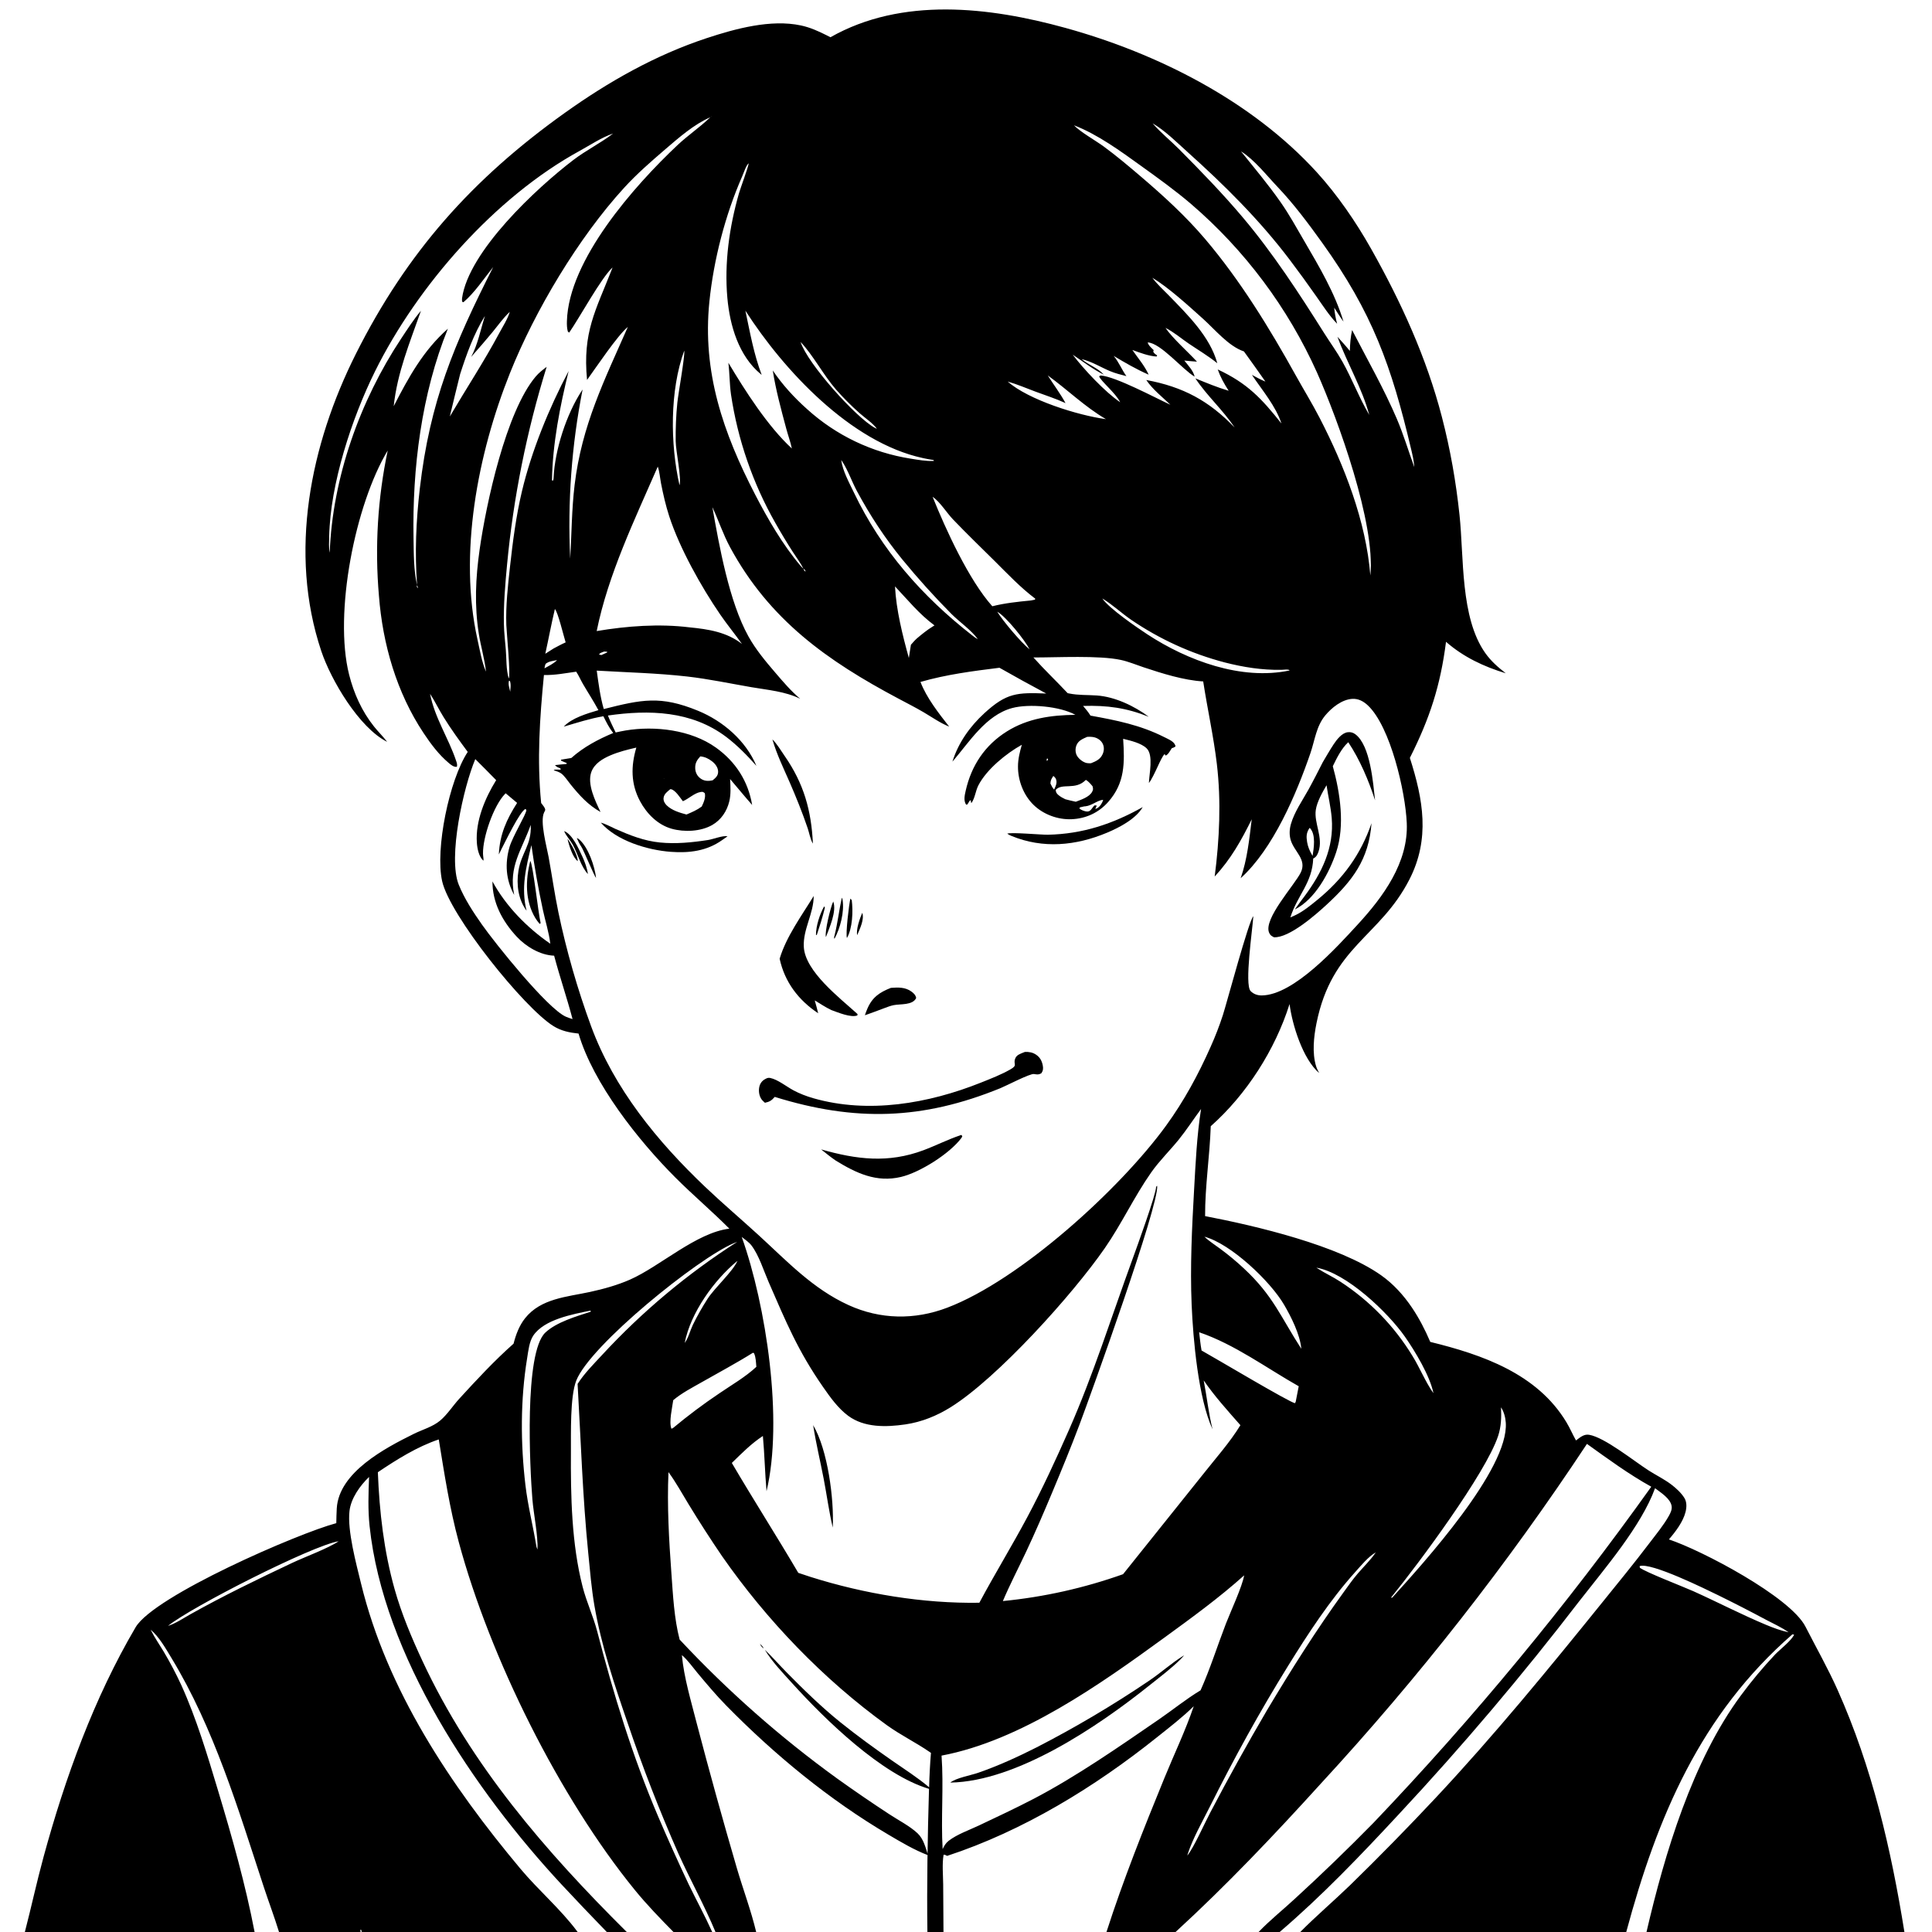 <svg version="1.1" xmlns="http://www.w3.org/2000/svg" style="display: block;" viewBox="0 0 2048 2048" width="1024" height="1024">
<path transform="translate(0,0)" fill="rgb(255,255,255)" d="M 0 0 L 0 2048 L 2048 2048 L 2048 0 L 0 0 z"/>
<path transform="translate(0,0)" fill="rgb(0,0,0)" d="M 455.251 735.005 L 455.893 735.46 C 460.653 760.587 475.376 782.288 483.376 806.105 C 484.163 808.448 484.98 810.412 484.302 812.876 C 480.827 813.195 478.113 810.83 475.53 808.652 C 464.965 799.745 456.654 788.545 449.041 777.11 C 420.434 734.138 405.628 682.78 401.686 631.526 C 397.216 580.016 400.356 528.128 411.006 477.532 C 376.511 534.823 353.633 650.009 370.076 715.162 C 375.123 735.158 383.551 753.9 396.428 770.091 C 400.863 775.668 406.118 780.715 410.392 786.383 C 380.64 771.424 350.881 720.956 340.59 690.227 C 305.608 585.772 328.929 471.384 377.204 375.191 C 431.313 267.372 500.834 189.537 598.639 119.711 C 645.01 86.604 694.798 58.364 749.063 40.453 C 779.527 30.398 817.117 20.168 848.984 26.97 C 858.658 29.035 867.433 32.963 876.22 37.393 L 880.305 39.477 C 956.212 -3.56 1048.79 7.346 1129.16 29.515 C 1226.88 56.471 1326.72 106.861 1395.7 182.421 C 1417.68 206.506 1437.32 235.209 1453.34 263.588 C 1485.17 319.979 1512.24 379.297 1528.51 442.15 C 1537.45 476.673 1543.36 510.381 1547.14 545.843 C 1551.95 591.053 1547.82 654.552 1574.43 692.22 C 1580.58 700.926 1587.83 707.163 1596.18 713.712 C 1572.75 706.576 1551.38 696.519 1532.84 680.346 C 1526.93 726.737 1515.6 761.548 1494.52 803.388 C 1508.69 847.631 1516.1 889.176 1494.06 932.231 C 1462.59 993.689 1411.97 1003.08 1395.52 1084.73 C 1392.67 1098.9 1390.78 1116.16 1395.11 1130.22 C 1395.9 1132.76 1397.13 1135.14 1398.37 1137.48 C 1381.06 1122.71 1369.77 1086.22 1366.98 1064.32 C 1351.73 1112.77 1321.33 1160.24 1283.45 1193.83 C 1282.37 1225.55 1277.34 1257.43 1277.45 1289.12 C 1331.75 1299.55 1419.01 1320.11 1463.97 1351.79 C 1477.05 1361 1487.86 1372.99 1496.79 1386.21 C 1504.42 1397.52 1510.78 1409.91 1516.14 1422.47 C 1571.35 1435.99 1629.41 1456.16 1660.39 1507.5 C 1664.2 1513.82 1667.03 1520.56 1670.63 1526.93 C 1674.79 1523.86 1678.89 1520.01 1684.48 1520.92 C 1700.88 1523.59 1732.24 1548.91 1747.66 1558.78 C 1755.54 1563.83 1764.42 1568.11 1771.83 1573.8 C 1776.92 1577.71 1781.95 1582.32 1785.42 1587.75 C 1788.26 1592.18 1787.97 1597.92 1786.73 1602.83 C 1784.08 1613.28 1776.03 1623.82 1769.09 1631.86 C 1803.56 1643.18 1897.72 1692.66 1913.89 1724.34 C 1925.28 1746.66 1937.72 1768.54 1947.94 1791.43 C 1984.52 1873.4 2004.57 1959.74 2018.75 2048 L 1745.36 2048 C 1764.7 1964.62 1794.15 1866.45 1845.49 1797.15 C 1856.66 1782.01 1868.74 1767.55 1881.65 1753.85 C 1886.5 1748.8 1899.48 1738.67 1901.81 1732.79 L 1900.03 1732.45 L 1897.42 1731.28 L 1895.99 1730.31 C 1888.95 1725.2 1879.97 1721.22 1872.27 1717.13 C 1855.54 1708.17 1838.65 1699.5 1821.6 1691.13 C 1808.15 1684.62 1750.25 1655.92 1738.08 1660.15 L 1738.31 1661.85 C 1743.84 1666.35 1784.97 1682.22 1794.96 1686.72 C 1820.82 1698.35 1846.17 1711.57 1872.31 1722.47 C 1880.07 1725.7 1887.77 1728.53 1895.99 1730.31 L 1897.42 1731.28 L 1900.03 1732.45 C 1802.47 1817.49 1756.86 1925.7 1723.89 2048 L 1378.33 2048 C 1395.2 2030.98 1413.74 2015.21 1431.01 1998.51 C 1462.04 1968.25 1492.37 1937.29 1522 1905.65 C 1583.89 1839.57 1641.59 1769.12 1698.42 1698.71 C 1715.36 1677.72 1732.41 1656.95 1748.7 1635.44 C 1755.67 1626.23 1763.44 1616.93 1769.09 1606.84 C 1770.8 1603.78 1772.53 1600.3 1772.02 1596.67 C 1770.89 1588.52 1760.35 1582.18 1754.43 1577.56 C 1739.8 1617.75 1701.05 1662.67 1674.33 1697.01 C 1614.11 1775.46 1550.17 1850.98 1482.7 1923.29 C 1442.6 1966.52 1401.38 2009.62 1356.52 2048 L 1334.16 2048 C 1346.21 2035.41 1360.09 2024.4 1372.88 2012.52 C 1401.27 1986.51 1428.97 1959.75 1455.95 1932.27 C 1562.42 1820.63 1660.83 1701.58 1750.42 1575.99 C 1726.31 1562.6 1704.61 1546.62 1682.23 1530.58 C 1597.99 1658.05 1503.61 1778.53 1400.01 1890.84 C 1350.69 1945.21 1300.3 1998.36 1246.15 2048 L 1172.91 2048 C 1190.6 1992.94 1212.41 1938.33 1234.3 1884.81 C 1244.68 1859.41 1256.59 1834.7 1265.41 1808.68 C 1253.41 1820.49 1239.79 1830.92 1226.66 1841.42 C 1160.68 1894.21 1084.59 1940.88 1003.98 1967.32 C 1002.55 1966.57 1001.88 1966.04 1000.24 1966.07 C 998.567 1976.08 999.707 1987.33 999.812 1997.54 L 1000.13 2048 L 983.084 2048 C 982.396 1997.25 983.292 1946.97 984.79 1896.26 C 934.486 1881.31 874.443 1822.64 839.655 1784.2 C 829.677 1773.18 818.415 1761.53 810.727 1748.77 C 818.639 1756.34 825.858 1764.65 833.536 1772.46 C 851.542 1790.77 870.872 1809.63 890.874 1825.71 C 908.492 1839.87 927.021 1853.31 945.564 1866.24 C 958.764 1875.44 972.599 1884.22 984.909 1894.6 C 985.213 1882.43 985.859 1870.27 986.847 1858.14 L 985.699 1857.33 C 970.94 1847.11 954.782 1839.36 940.119 1828.77 C 872.987 1780.31 812.578 1717.41 765.355 1649.51 C 753.01 1631.39 741.133 1612.95 729.735 1594.22 C 722.851 1582.96 716.429 1571.14 708.611 1560.52 C 707.06 1596.52 709.129 1632.16 711.732 1668.06 C 713.395 1691 714.612 1715.68 720.443 1738 C 771.304 1792.43 827.303 1841.82 887.66 1885.48 C 905.852 1898.51 924.319 1911.14 943.049 1923.39 C 952.589 1929.66 964.294 1935.56 972.619 1943.34 C 979.038 1949.34 981.159 1958.57 983.781 1966.63 C 969.102 1961.03 955.508 1952.92 942.004 1944.96 C 878.978 1907.82 820.865 1859.94 769.694 1807.78 C 759.03 1796.91 749.208 1785.16 739.438 1773.49 C 734.277 1767.33 728.941 1759.62 722.825 1754.48 L 722.249 1754.01 L 722.825 1754.48 C 724.956 1778.25 732.611 1803.33 738.465 1826.44 C 751.932 1877.86 766.12 1929.07 781.027 1980.09 C 787.611 2002.55 796.177 2025.31 801.584 2048 L 758.46 2048 C 746.692 2019.73 731.63 1992.67 719.056 1964.7 C 699.053 1919.3 681.076 1873.04 665.177 1826.04 C 651.209 1785.5 637.479 1744.6 630.132 1702.2 C 626.949 1683.83 625.423 1664.86 623.566 1646.3 C 617.581 1586.5 615.738 1526.97 612.272 1467.02 C 619.319 1455.94 629.356 1445.91 638.268 1436.28 C 680.7 1390.38 728.833 1350.1 781.494 1316.42 C 780.304 1316.87 779.121 1317.33 777.947 1317.82 C 739.92 1333.68 625.554 1425.97 610.843 1463.54 C 604.177 1480.56 605.32 1519.8 605.201 1538.65 C 604.904 1585.67 605.856 1636.39 617.631 1682.16 C 621.758 1698.2 628.901 1713.34 633.088 1729.45 C 650.423 1796.14 670.37 1861.48 697.425 1924.98 C 707.838 1949.33 718.707 1973.49 730.026 1997.44 C 738.22 2014.34 747.263 2030.87 754.961 2048 L 713.908 2048 C 699.761 2033.57 685.772 2019.23 672.997 2003.54 C 592.888 1905.21 519.398 1757.26 486.333 1634.73 C 476.61 1598.71 471.102 1562.61 465.112 1525.86 C 442.299 1533.51 420.449 1547.21 400.545 1560.62 C 402.169 1602.48 406.92 1644.07 418.271 1684.48 C 425.614 1710.62 436.406 1736.22 447.866 1760.8 C 499.541 1871.63 578.42 1962.58 664.383 2048 L 643.243 2048 C 626.921 2031.21 610.775 2014.25 594.807 1997.13 C 502.852 1898 406.311 1754.94 391.772 1617.69 C 389.925 1600.26 390.567 1583.1 391.227 1565.63 C 381.636 1574.85 372.055 1588.19 370.481 1601.68 C 368.057 1622.45 377.667 1657.87 382.69 1678.51 C 410.287 1791.89 477.64 1892.43 551.647 1980.92 C 570.609 2003.59 593.901 2023.39 611.549 2046.94 L 612.326 2048 L 383.332 2048 L 382.986 2045.82 L 381.988 2045.52 L 382.233 2048 L 295.769 2048 C 290.8 2031.81 284.736 2015.87 279.453 1999.77 C 252.49 1917.58 226.895 1831.95 181.765 1757.57 C 175.792 1747.73 168.609 1734.92 159.722 1727.59 L 159.236 1727.16 L 159.722 1727.59 L 160.098 1728.35 C 163.983 1736.06 169.037 1743.29 173.472 1750.7 C 180.317 1762.23 186.563 1774.1 192.186 1786.27 C 208.368 1822 219.8 1860.4 231.095 1897.91 C 245.906 1947.11 260.225 1997.5 269.874 2048 L 26.355 2048 C 33.217 2021.54 38.964 1994.8 46.158 1968.44 C 69.041 1884.59 99.561 1800.1 143.76 1724.96 C 163.373 1691.62 316.056 1625.33 356.485 1614.61 C 356.594 1609.39 356.673 1604.14 356.986 1598.93 C 359.279 1560.7 408.104 1535.1 438.538 1520.01 C 447.735 1515.45 458.729 1512.5 466.626 1505.83 C 474.199 1499.43 480.19 1489.98 486.936 1482.62 C 505.399 1462.47 523.928 1442.48 544.401 1424.34 C 546.817 1414.81 550.419 1405.16 556.596 1397.39 C 573.317 1376.36 600.983 1374.8 625.366 1369.52 C 639.645 1366.42 654.357 1362.36 667.756 1356.47 C 699.639 1342.44 738.053 1306.65 773.149 1302.44 C 754.604 1283.79 734.466 1266.78 715.854 1248.15 C 676.634 1208.9 628.912 1148.64 613.285 1095.63 C 603.676 1094.6 595.018 1092.89 586.64 1087.68 C 555.371 1068.24 476.672 970.174 468.672 934.003 C 461.178 900.117 476.115 827.046 495.818 797.05 C 486.897 785.017 478.05 772.823 470.162 760.081 C 465.168 752.013 461.051 743.4 455.893 735.46 L 455.251 735.005 z M 754.99 122.985 C 754.4 123.347 753.353 123.845 752.899 124.351 C 736.006 131.585 719.528 145.954 705.559 157.959 C 690.481 170.916 675.252 184.145 661.816 198.816 C 613.306 251.788 567.059 329.147 540.49 395.71 C 506.349 481.243 485.875 587.216 506.214 678.221 C 508.562 688.731 510.628 701.126 514.755 710.994 C 514.882 711.298 515.035 711.59 515.174 711.889 L 515.755 712.995 L 515.174 711.889 C 513.73 698.627 509.723 685.374 507.616 672.149 C 502.784 641.821 504.133 612.743 508.433 582.519 C 515.34 533.978 536.324 436.453 567.867 399.156 C 571.288 395.11 575.265 392.062 579.478 388.897 C 558.285 457.182 544.213 527.477 537.488 598.659 C 535.56 619.291 533.702 640.855 534.151 661.588 C 534.348 670.717 535.476 679.894 536.2 688.995 C 536.957 698.503 536.469 709.983 539.233 719.072 C 541.553 717.528 536.956 669.118 536.723 662.535 C 536 642.084 538.405 620.843 540.651 600.52 C 543.603 573.81 547.053 547.048 553.259 520.867 C 563.445 477.899 582.089 432.465 602.753 393.385 C 593.535 431.077 585.793 470.082 585.125 509.014 L 585.939 509.825 C 586.806 507.793 586.739 508.502 586.822 506.628 C 588.14 476.786 600.469 438.858 616.898 413.907 C 617.12 413.569 617.35 413.237 617.576 412.902 C 605.939 471.918 601.536 532.132 604.464 592.213 C 605.981 566.163 605.997 539.94 609.117 514.006 C 616.709 450.892 640.532 403.393 665.537 346.531 L 666.174 345.801 L 666.794 345.005 L 666.174 345.801 L 665.537 346.531 C 654.553 355.566 631.919 389.458 622.303 402.749 C 617.423 351.993 631.354 329.515 648.677 285.281 L 649.348 283.544 L 649.837 283.005 L 649.348 283.544 C 637.456 294.174 614.166 337.118 603.336 352.607 L 601.912 351.426 C 600.933 347.735 600.848 344.264 600.952 340.477 C 602.727 275.506 672.45 196.911 718.218 153.797 C 729.06 143.583 741.52 135.177 752.279 124.949 L 752.899 124.351 L 754.99 122.985 L 755.995 122.181 L 754.99 122.985 z M 1218.16 127.692 L 1219.98 129.03 L 1221.38 130.363 L 1221.85 130.749 L 1222.43 131.423 C 1230.68 140.923 1240.87 149.076 1249.78 158.035 C 1272.87 181.254 1296.11 205.234 1317.22 230.234 C 1349.48 268.452 1377.01 310.781 1403.6 353.006 C 1409.96 363.112 1417.1 372.874 1422.96 383.279 C 1433.28 401.62 1440.76 421.725 1451.46 439.802 L 1451.99 440.995 L 1451.46 439.802 C 1443.8 411.174 1427.86 384.804 1417.76 356.965 C 1422.22 361.912 1426.71 366.818 1430.89 372.003 C 1431.09 364.508 1431.68 357.204 1433.28 349.858 C 1449.25 380.841 1467.05 412 1480.74 444.069 C 1487.91 460.881 1492.99 478.079 1499.21 495.193 L 1499.56 496.247 L 1499.21 495.193 C 1498.83 488.871 1497.4 482.641 1495.94 476.489 C 1474.96 387.758 1454.87 331.454 1401.2 256.804 C 1386.62 236.536 1371.43 216.167 1354.2 198.057 C 1342.66 185.927 1329.66 169.223 1315.51 160.447 L 1314.81 159.832 L 1313.77 158.918 L 1314.81 159.832 L 1315.51 160.447 C 1329.74 178.14 1344.41 195.605 1357.44 214.227 C 1366.66 227.4 1374.3 241.314 1382.38 255.188 C 1398.42 282.753 1414.89 310.219 1424.17 340.955 C 1420.67 336.205 1417.55 331.075 1414.32 326.133 C 1414.85 332.051 1415.87 337.451 1417.39 343.194 C 1408.96 334.471 1402.26 323.925 1395.28 314.038 C 1386.14 300.983 1376.77 288.094 1367.17 275.376 C 1335.13 233.048 1298.06 196.357 1258.65 160.968 C 1247.18 150.676 1235.17 138.571 1221.85 130.749 L 1221.38 130.363 L 1219.98 129.03 L 1218.16 127.692 z M 1136.01 131.248 L 1137.47 131.701 L 1138.44 132.788 C 1145.09 139.867 1161.45 149.026 1170.08 155.358 C 1183.59 165.277 1196.46 176.14 1209.2 187.016 C 1233.36 207.621 1256.96 229.187 1277.54 253.427 C 1314.85 297.372 1345.79 347.926 1373.7 398.195 C 1382.02 413.172 1391.02 427.795 1398.88 443.012 C 1425.07 493.649 1448.09 552.694 1452.62 609.999 C 1458.21 554.991 1418.45 445.22 1396.04 394.817 C 1365.18 326.125 1319.54 265.089 1262.38 216.059 C 1245.7 201.827 1227.8 188.974 1210.01 176.168 C 1188.12 160.411 1163.7 142.504 1138.44 132.788 L 1137.47 131.701 L 1136.01 131.248 z M 649.883 141.582 C 637.563 145.722 626.023 153.606 614.601 159.851 C 524.885 208.905 442.766 302.425 397.569 393.565 C 373.002 443.105 349.995 513.216 348.978 568.518 C 348.871 574.365 348.358 580.118 349.492 585.894 C 352.425 506.664 381.543 424.873 425.149 359.083 C 431.827 349.008 438.435 338.654 446.242 329.413 C 434.515 362.828 421.098 395.005 417.352 430.593 C 433.021 400.125 448.609 371.586 474.76 348.47 C 446.728 417.757 437.005 496.404 438.352 570.75 C 438.646 586.993 438.487 604.397 442.125 620.289 C 441.793 622.539 441.646 621.413 442.753 623.637 C 442.973 622.053 442.675 621.737 442.125 620.289 C 439.559 585.993 441.073 552.039 445.015 517.93 C 455.674 425.697 481.109 365.334 522.813 283.086 C 513.135 295.124 503.032 310.419 491.249 320.364 L 489.934 319.858 C 489.711 318.534 489.624 317.326 489.814 315.987 C 496.831 266.335 568.617 199.458 607.925 169.473 C 621.057 159.456 636.088 152.01 649.236 142.078 L 649.883 141.582 L 650.995 141.005 L 649.883 141.582 z M 1221.06 294.005 L 1221.57 294.456 C 1226.55 301.286 1233.22 307.247 1239.13 313.316 C 1258.99 333.737 1282.67 356.894 1290.39 385.048 C 1280.81 377.315 1270.09 371.002 1259.92 364.086 C 1252.03 358.723 1244.02 351.778 1235.48 347.598 L 1235.05 347.139 L 1235.48 347.598 C 1243.15 358.817 1259.04 372.68 1268.84 383.368 C 1264.37 382.999 1259.86 382.727 1255.41 382.212 C 1259.28 387.078 1265 393.037 1266.36 399.264 C 1253.7 391.931 1230.31 363.48 1216.62 362.981 C 1217.27 366.134 1220.72 368.878 1222.94 371.159 L 1222.47 372.823 C 1223.76 375.014 1224.59 375.382 1226.65 376.793 L 1225.99 377.942 C 1217.6 377.452 1208.26 373.874 1200.36 370.98 C 1206.33 379.643 1213.26 387.528 1217.62 397.164 C 1204.73 391.529 1192.57 384.491 1180.53 377.264 C 1185.99 383.663 1189.05 391.829 1194.03 398.702 C 1188.17 397.197 1182.22 395.73 1176.62 393.382 C 1166.89 389.298 1156.82 382.97 1146.54 380.715 L 1146.01 380.185 L 1146.54 380.715 C 1154.03 386.921 1163.6 389.892 1170.19 397.222 C 1157.92 391.127 1148.37 383.423 1137.13 375.984 C 1148.4 390.995 1171.67 415.85 1187.46 426.385 L 1187.9 426.859 L 1187.46 426.385 C 1182.5 416.471 1166.7 403.877 1165.11 398.887 L 1166.74 398.016 C 1182.95 399.294 1224 421.393 1240.66 429.056 C 1231.9 420.618 1221.96 412.961 1215.1 402.818 C 1254.12 410.05 1281.69 424.917 1308.73 453.166 C 1296.37 434.548 1279.43 419.6 1267.14 401.076 C 1278.77 405.844 1290.38 410.662 1302.45 414.232 L 1302.84 414.752 L 1302.45 414.232 C 1297.68 406.834 1293.81 399.981 1290.85 391.63 C 1322.43 406.384 1337.28 422.414 1358.38 448.923 L 1358.93 449.982 L 1358.38 448.923 C 1352.32 430.309 1337.85 413.539 1327.07 397.365 C 1331.77 399.929 1336.4 402.489 1341.38 404.483 L 1341.89 404.888 L 1341.38 404.483 C 1333.89 393.766 1326.3 383.114 1318.62 372.528 C 1302.35 367.091 1287.81 349.193 1275.12 337.812 C 1259.97 324.208 1238.7 304.745 1221.57 294.456 L 1221.06 294.005 z M 540.414 330.559 C 533.597 336.828 527.975 344.903 522.067 352.073 C 514.695 360.952 507.163 369.697 499.475 378.305 C 506.496 365.158 509.555 349.151 514.009 334.92 C 502.134 354.232 494.753 374.938 487.809 396.396 C 484.052 411.417 480.386 426.46 476.809 441.525 C 494.217 411.972 513.003 383.386 529.222 353.138 C 532.975 346.139 538.171 338.127 540.414 330.559 L 540.832 330.005 L 540.414 330.559 z M 848.143 362.005 L 848.632 362.482 C 856.044 385.522 907.509 442.816 927.373 453.519 C 928.465 454.108 928.54 454.103 929.537 454.465 L 930.224 455.145 L 932.618 456.4 L 933.143 457.216 L 933.995 457.782 L 933.143 457.216 L 932.618 456.4 L 930.224 455.145 L 929.537 454.465 C 925.095 448.397 916.923 443.059 911.222 437.993 C 902.371 430.141 894.008 421.755 886.181 412.883 C 872.823 397.545 861.943 376.477 848.632 362.482 L 848.143 362.005 z M 807.413 397.376 C 807.16 397.175 806.904 396.977 806.654 396.772 C 783.024 377.378 773.659 345.011 771.034 315.81 C 767.702 278.748 773.103 240.606 783.321 204.965 C 784.93 199.353 793.443 176.536 793.646 173.062 C 790.816 175.364 788.419 183.151 786.872 186.665 C 768.845 227.617 756.528 275.175 751.973 319.793 C 744.344 394.522 766.666 458.925 800.471 524.234 C 813.897 550.173 829.647 577.411 848.592 599.739 C 849.579 600.902 850.613 601.884 851.726 602.922 C 852.446 604.835 852.145 604.686 854 606 L 854.791 606.995 L 854 606 C 853.287 603.748 853.412 604.164 851.726 602.922 C 848.585 596.688 844.088 590.778 840.297 584.883 C 833.898 574.903 827.783 564.742 821.959 554.415 C 797.979 512.25 782.013 466.009 774.868 418.031 C 773.316 406.868 773.442 395.709 772.127 384.556 C 789.906 414.335 813.778 451.81 839.389 475.424 L 839.827 475.968 L 839.389 475.424 C 837.993 468.478 835.377 461.538 833.541 454.675 C 828.098 434.319 822.389 413.551 819.173 392.712 C 829.31 407.778 841.937 421.545 855.473 433.617 C 886.207 461.52 924.446 479.804 965.461 486.208 C 973.464 487.484 981.86 489.025 989.964 488.583 L 989.624 487.664 C 985.718 487.084 981.834 486.361 977.981 485.494 C 901.753 468.899 830.916 392.74 790.131 329.305 C 795.109 352.638 798.919 374.873 807.413 397.376 z M 1067.26 404.017 L 1068.17 404.463 C 1090.46 424.017 1142.66 440.293 1172.35 444.324 C 1149.84 431.177 1131.66 413.1 1110.68 397.981 C 1116.76 407.625 1124.09 417.339 1129.49 427.292 C 1119.05 422.525 1108.22 419.065 1097.48 415.08 C 1087.79 411.486 1078.12 407.277 1068.17 404.463 L 1067.26 404.017 z M 891.244 487.005 L 891.745 487.583 C 893.157 499.009 900.19 511.681 905.183 522.131 C 934.297 583.071 977.518 632.171 1030.61 673.554 C 1032.54 675.063 1034.29 676.442 1036.54 677.484 L 1037.21 678.154 L 1037.99 678.804 L 1037.21 678.154 L 1036.54 677.484 C 1029.33 667.709 1017.26 659.46 1008.58 650.815 C 990.311 632.377 972.918 613.087 956.462 593.01 C 937.948 570.333 922.411 546.566 908.512 520.818 C 902.994 510.596 898.991 498.612 892.688 488.992 L 891.745 487.583 L 891.244 487.005 z M 855.217 608.005 L 855.708 609.496 L 856.805 609.995 L 855.708 609.496 L 855.217 608.005 z M 1168.06 634.005 L 1168.52 634.441 C 1175.66 644.956 1205.06 665.097 1216.38 672.508 C 1258.78 700.256 1315.73 721.486 1366.91 710.739 L 1366.99 710.602 C 1366.35 709.168 1359.77 710.022 1358 710.051 C 1337.79 710.385 1318.04 707.264 1298.51 702.269 C 1262.85 692.951 1229.07 677.539 1198.65 656.715 C 1188.66 649.791 1179.57 641.197 1169.23 634.865 C 1169 634.721 1168.76 634.582 1168.52 634.441 L 1168.06 634.005 z M 1057.12 648.43 C 1062.8 657.911 1082.63 681.405 1091.41 688.342 L 1091.79 688.828 L 1091.41 688.342 C 1086.49 678.693 1066.54 653.708 1057.12 648.43 z M 590.521 699.757 C 586.319 700.593 581.74 700.936 578.352 703.724 C 577.68 705.391 577.326 706.664 577.193 708.459 C 581.585 705.957 587.031 703.44 590.521 699.757 L 590.995 699.218 L 590.521 699.757 z M 597.609 770.278 C 606.044 761.047 622.717 756.243 634.344 752.789 C 629.233 743.243 623.33 734.278 617.896 724.933 C 615.434 720.698 613.508 716.094 610.801 712.02 C 599.481 713.543 588.05 715.879 576.596 715.52 C 572.149 761.21 569.108 805.385 573.649 851.218 C 574.959 853.053 578.343 856.679 577.91 858.85 C 577.841 859.198 576.865 861.039 576.752 861.271 C 572.138 870.802 579.558 897.578 581.563 908.525 C 585.125 927.962 587.881 947.668 591.907 967.002 C 600.357 1007.58 612.226 1048.76 626.524 1087.67 C 650.907 1154.02 696.925 1210.11 747.661 1258.3 C 766.063 1275.78 785.521 1292.26 804.256 1309.41 C 834.384 1336.99 861.571 1366.14 899.372 1383.4 C 933.142 1398.83 969.462 1399.36 1003.97 1386.26 C 1081.34 1356.89 1187.45 1260.23 1236.15 1193.15 C 1255.14 1167 1270.21 1139.18 1283.31 1109.68 C 1288.24 1098.72 1292.57 1087.5 1296.29 1076.08 C 1300.29 1063.79 1323.83 975.48 1328.58 971.271 C 1327.76 985.021 1319.03 1043.61 1325.68 1050.55 C 1328.83 1053.84 1333.16 1055.26 1337.64 1055.2 C 1371.57 1054.74 1417.26 1003.88 1439.42 979.805 C 1466.3 950.583 1493.06 914.166 1491.23 872.405 C 1489.79 839.201 1473.95 770.369 1450.03 747.793 C 1445.43 743.446 1439.99 740.448 1433.51 740.825 C 1422.49 741.467 1411.68 750.142 1404.82 758.382 C 1395.25 769.881 1393.82 784.636 1389.11 798.36 C 1374.21 841.707 1349.63 899.773 1315.15 930.942 C 1322.13 911.286 1324.36 889.094 1326.88 868.484 C 1315.72 891.032 1304.81 910.584 1287.62 929.158 C 1292.7 889.781 1294.59 849.169 1289.89 809.65 C 1286.41 780.416 1279.9 751.451 1275.44 722.346 C 1254.73 721.131 1231.79 713.84 1212.09 707.296 C 1204.27 704.699 1196.23 701.295 1188.18 699.565 C 1164.85 694.549 1121.07 696.999 1095.47 696.945 C 1107.2 710.07 1119.77 721.998 1131.77 734.781 L 1133.43 735.126 C 1143.16 737.105 1152.8 736.545 1162.63 737.234 C 1181.91 738.587 1202.44 748.391 1217.76 759.814 C 1193.95 750.312 1173.82 747.564 1148.13 748.326 C 1150.98 751.657 1153.64 754.848 1155.97 758.58 C 1183.43 763.544 1208.7 768.539 1233.88 781.234 C 1237.12 782.87 1242.92 785.283 1244.89 788.329 C 1245.75 789.66 1245.71 789.774 1246.14 791.107 C 1244.75 792.344 1243.86 792.572 1242.13 793.143 C 1240.5 795.547 1238.28 800.128 1235.6 800.914 L 1234.48 799.351 C 1230.35 803.321 1223.89 822.174 1217.89 830.031 C 1218.16 820.346 1222.91 800.61 1215.53 793.328 C 1209.8 787.685 1198.29 785.053 1190.59 783.174 C 1192.2 808.583 1192.64 829.895 1174.71 850.139 C 1164.61 861.542 1151.13 867.739 1135.98 868.396 C 1121.4 869.028 1106.03 863.391 1095.59 853.197 C 1084.85 842.71 1079.02 827.301 1079.1 812.372 C 1079.15 804.407 1081.02 797.089 1083.18 789.494 C 1066.67 798.651 1045.93 815.489 1037.15 832.457 C 1034.02 838.501 1033.7 845.668 1029.75 851.269 C 1028.98 849.894 1029.31 850.765 1029.22 848.532 L 1028.15 848.445 L 1025.4 852.833 L 1024.06 852.922 C 1021.28 848.517 1022.58 843.079 1023.67 838.215 C 1029.66 811.54 1044.07 789.889 1067.32 775.338 C 1089.53 761.438 1114.23 758.06 1139.93 757.749 C 1123.66 748.655 1090.67 745.774 1072.92 750.559 C 1044.87 758.122 1027.35 786.887 1009.61 807.408 C 1015.77 787.466 1028.16 770.054 1043.49 756.003 C 1067.12 734.334 1078.2 734 1109.07 735.169 C 1092.41 726.29 1075.88 717.183 1059.47 707.85 C 1031.03 711.409 1003.35 714.933 975.727 722.889 C 982.375 740.002 994.916 755.871 1006.15 770.24 C 996.559 766.383 988.016 760.264 979.13 755.054 C 970.395 749.934 961.344 745.317 952.403 740.57 C 876.977 700.523 815.635 657.177 773.889 580.049 C 766.616 566.613 762.037 552.499 755.669 538.743 L 755.14 537.616 C 762.464 579.011 772.924 637.782 793.314 674.508 C 801.09 688.514 811.536 701.036 821.945 713.149 C 830.197 722.752 838.501 732.601 848.252 740.724 C 832.203 732.862 813.973 731.452 796.533 728.448 C 774.038 724.572 751.343 719.743 728.684 717.153 C 696.856 713.516 664.548 712.783 632.57 710.885 C 634.439 724.603 636.197 738.284 640.008 751.628 C 680.173 741.529 700.158 737.08 739.954 753.442 C 766.459 764.34 790.623 785.147 801.848 811.855 C 792.16 800.921 781.38 789.886 769.719 781.094 C 732.985 753.4 688.07 752.23 644.429 758.486 C 646.816 764.622 649.791 770.516 652.632 776.452 C 656.074 775.668 659.536 774.968 663.013 774.354 C 694.239 769.131 732.576 773.679 758.88 792.462 C 779.832 807.423 793.043 828.075 797.308 853.287 C 789.361 844.297 781.757 834.937 773.943 825.821 C 774.357 833.622 774.925 841.897 773.065 849.548 C 770.538 859.94 764.438 869.092 755.071 874.491 C 742.881 881.518 725.398 882.271 712.006 878.505 C 697.223 874.348 685.578 862.572 678.477 849.298 C 668.589 830.812 668.736 812.165 674.542 792.47 C 665.222 794.613 655.758 796.964 646.956 800.759 C 638.728 804.308 630.116 809.434 626.87 818.265 C 622.134 831.149 631.082 849.207 636.604 860.75 C 623.165 853.162 614.25 843.109 604.649 831.279 C 601.831 827.806 598.634 822.742 595.123 820.029 C 593.017 818.402 589.467 817.396 586.949 816.46 C 587.955 815.162 592.412 816.2 594.453 815.725 L 594.053 814.571 C 591.681 813.552 590.047 813.071 588.311 811.072 C 592.374 810.529 596.476 810.209 600.557 809.82 L 600.748 808.875 L 594.982 806.485 L 594.622 805.309 L 605.583 803.517 C 618.67 791.842 633.97 783.761 650.051 777.01 L 649.556 776.363 C 645.412 771.021 642.609 765.295 639.627 759.261 C 625.387 761.654 611.439 766.187 597.609 770.278 z M 1165.17 817.043 L 1166.06 817.963 L 1167.17 819.124 L 1166.06 817.963 L 1165.17 817.043 z M 1161.03 857.56 L 1160.01 857.752 L 1161.03 857.56 C 1161.88 857.234 1162.58 857.026 1163.35 856.56 C 1166.15 854.86 1168.61 850.926 1169.42 847.836 C 1163.53 848.215 1157.47 853.944 1150.75 854.694 C 1150.26 854.748 1149.77 854.778 1149.29 854.82 L 1144.76 855.838 L 1144.19 857.052 C 1146.07 858.663 1149.38 859.939 1151.84 860.234 C 1156.39 860.78 1157.38 856.208 1160.31 853.698 L 1162.64 853.917 L 1161.03 857.56 z M 558.179 965.425 C 549.333 953.424 547.231 937.673 549.566 923.174 C 552.741 903.452 563.569 896.125 562.611 874.403 C 552.97 901.383 538.876 918.476 545.073 948.676 C 536.185 932.746 535.078 915.398 540.078 898.006 C 543.297 886.81 557.662 863.446 557.973 858.854 L 557.162 857.488 C 551.339 859.303 535.14 893.347 531.152 900.919 C 530.311 902.518 529.54 904.128 528.791 905.771 C 529.724 884.686 536.963 868.636 548.163 851.103 L 536.03 840.919 C 535.814 841.132 535.594 841.341 535.382 841.558 C 523.264 853.971 511.679 887.462 512.003 904.875 C 512.031 906.4 512.237 907.891 512.427 909.399 C 512.635 911.048 512.571 910.323 512.423 912.408 C 507.578 908.063 505.93 899.531 505.49 893.317 C 503.863 870.326 514.141 846.094 525.952 826.989 C 518.637 819.495 511.263 812.059 503.83 804.682 C 491.408 834.12 474.534 908.741 486.321 937.893 C 492.342 952.784 501.743 967.09 510.987 980.224 C 525.17 1000.37 580.141 1068.99 599.794 1077.73 C 602.087 1078.75 604.536 1079.51 606.925 1080.27 C 600.984 1057.74 593.378 1035.63 587.399 1013.06 C 572.658 1012.57 557.408 1003.36 547.615 992.76 C 532.52 976.426 521.973 956.846 522.017 934.337 C 536.42 960.782 558.717 983.396 583.339 1000.39 L 583.755 1000.82 L 583.339 1000.39 C 581.983 988.565 577.934 976.083 575.445 964.376 C 570.578 941.699 566.53 918.854 563.31 895.885 C 557.575 919.775 552.125 941.09 558.179 965.425 z M 1390.01 1341.04 L 1392.74 1341.28 L 1394.52 1343.71 L 1395.42 1343.78 L 1396.17 1344.27 C 1404.16 1349.51 1412.94 1353.43 1420.92 1358.69 C 1451.89 1378.85 1477.95 1405.69 1497.2 1437.24 C 1505.09 1449.92 1510.96 1464.83 1519.51 1476.87 L 1519.99 1477.99 L 1519.51 1476.87 C 1515.95 1458.75 1499.89 1432.04 1489.18 1416.81 C 1471.06 1391.04 1427.32 1349.25 1395.42 1343.78 L 1394.52 1343.71 L 1392.74 1341.28 L 1390.01 1341.04 z M 725.817 1423.53 L 725.251 1423.99 L 725.817 1423.53 C 729.506 1418.82 731.766 1409.99 734.458 1404.4 C 739.108 1394.92 744.304 1385.73 750.018 1376.85 C 757.823 1364.79 776.923 1347.83 781.718 1336.54 C 756.914 1356.94 732.06 1391.54 725.817 1423.53 z M 1276.74 1310.95 C 1281.69 1315.74 1288.22 1319.79 1293.76 1323.96 C 1302.46 1330.39 1310.78 1337.33 1318.69 1344.72 C 1349.81 1373.68 1357.77 1396.37 1379.45 1429.78 L 1379.86 1430.99 L 1379.45 1429.78 C 1378.06 1414.53 1368.77 1396.05 1361.15 1383.03 C 1346.55 1358.05 1304.58 1318.31 1276.74 1310.95 z M 1285.35 1515.09 C 1270.2 1482.13 1264.73 1419.54 1263.19 1383.03 C 1261.49 1342.73 1263.5 1301.58 1265.78 1261.32 C 1267.4 1232.68 1268.7 1203.97 1273.17 1175.6 C 1265.16 1186.35 1257.88 1197.72 1249.44 1208.13 C 1240.07 1219.69 1228.94 1230.57 1220.41 1242.7 C 1202.4 1268.3 1189.08 1297.17 1171.18 1323.02 C 1137.18 1372.14 1057.47 1460.68 1007.7 1491.73 C 993.011 1500.89 976.851 1507.44 959.67 1509.94 C 939.445 1512.88 916.268 1513.51 899.13 1500.82 C 888.373 1492.86 880.011 1481.09 872.448 1470.22 C 845.809 1431.9 833.132 1401.15 814.806 1359.07 C 809.469 1346.82 804.565 1330.7 796.558 1320.2 C 793.939 1316.76 789.646 1313.9 786.274 1311.22 C 812.316 1384.26 830.46 1505.44 812.563 1580.76 C 810.87 1561.26 810.459 1541.67 808.699 1522.2 C 796.393 1530.22 786.243 1540.6 775.76 1550.78 C 798.734 1589.93 823.211 1628.16 846.223 1667.29 L 859.236 1671.6 C 915.984 1689.52 978.55 1699.95 1038.15 1698.98 C 1054.5 1668.43 1072.62 1638.88 1088.94 1608.31 C 1104.89 1578.45 1119.41 1546.9 1133.08 1515.92 C 1159.01 1457.14 1178.27 1395.67 1200.27 1335.4 C 1204.6 1323.52 1225.76 1265.29 1225.53 1258 L 1226.66 1257.04 C 1228.63 1277.48 1156.54 1477.64 1144.31 1510.12 C 1135.16 1534.41 1125.2 1558.61 1115.17 1582.55 C 1106.41 1603.47 1097.37 1624.45 1087.71 1644.97 C 1079.54 1662.34 1070.57 1679.53 1063.08 1697.19 C 1106.55 1692.93 1149.35 1683.37 1190.5 1668.71 L 1275.34 1562.73 C 1288.53 1546 1303.82 1528.91 1314.88 1510.75 C 1301.35 1495.37 1287.6 1480.19 1275.97 1463.3 C 1279.29 1480.47 1281.12 1498.14 1285.35 1515.09 z M 1459 1645 L 1458.36 1645.62 C 1450.31 1650.23 1442.84 1659.48 1436.59 1666.43 C 1409.51 1696.56 1386.7 1731.56 1365.4 1765.94 C 1335.21 1814.65 1308.1 1863.94 1282.48 1915.19 C 1274.39 1931.36 1264.65 1948.25 1258.99 1965.45 C 1258.84 1965.93 1258.74 1966.43 1258.61 1966.91 L 1258.09 1967.99 L 1258.61 1966.91 C 1265.29 1959.02 1277.16 1932.21 1283.12 1921.01 C 1302.21 1884.58 1322.15 1848.62 1342.94 1813.14 C 1368.71 1769.97 1395.27 1727.86 1424.8 1687.13 C 1429.44 1680.72 1434.01 1674.16 1439.18 1668.15 C 1445.34 1660.96 1452.42 1654.16 1457.83 1646.39 C 1458.01 1646.14 1458.18 1645.88 1458.36 1645.62 L 1459 1645 L 1459.96 1644.06 L 1459 1645 z M 178.078 1723.52 L 176.607 1724.26 L 175.696 1725.18 L 173.294 1726.34 L 171.553 1727.37 L 171.005 1727.83 L 171.553 1727.37 L 173.294 1726.34 L 175.696 1725.18 L 176.607 1724.26 L 178.078 1723.52 C 186.188 1720.95 194.254 1715.44 201.69 1711.27 C 236.999 1691.48 273.132 1674.01 309.711 1656.74 C 323.057 1650.44 347.875 1641.35 358.962 1633.79 C 331.036 1638.25 202.653 1703.5 178.078 1723.52 z M 794.393 171.5 L 795.168 171.5 L 794.393 171.5 z M 650.449 281.5 L 651.404 281.5 L 650.449 281.5 z M 847.282 360.5 L 848.194 360.5 L 847.282 360.5 z M 725.331 371.702 C 709.917 413.902 710.409 470.895 720.317 514.374 C 722.611 506.828 716.36 478.204 716.252 467.596 C 716.115 454.198 716.631 440.165 718.02 426.836 C 719.11 416.386 726.257 377.031 725.331 371.702 z M 1185.29 390.5 L 1186.49 390.5 L 1185.29 390.5 z M 697.271 494.612 C 672.869 550.705 644.717 608.746 632.513 668.968 C 664.395 663.583 698.763 661.023 730.952 665.019 C 750.876 666.949 770.443 670.024 786.527 682.615 C 779.022 672.127 770.806 662.128 763.513 651.502 C 743.353 622.132 720.344 580.949 709.428 547.338 C 705.725 535.937 703.045 524.287 700.752 512.534 C 699.624 506.749 699.183 500.095 697.271 494.612 z M 988.608 526.635 C 1002.61 561.479 1027.07 614.938 1051.9 642.659 C 1065.23 639.304 1078.9 637.884 1092.55 636.547 L 1097.13 635.648 L 1097.36 634.567 C 1081.57 622.696 1068.27 608.471 1054.29 594.627 C 1039.5 579.994 1024.64 565.637 1010.24 550.609 C 1003.48 543.56 996.408 531.875 988.608 526.635 z M 948.746 621.609 C 949.948 646.281 956.82 673.705 963.413 697.469 C 964.136 692.812 964.786 688.13 965.595 683.487 C 967.652 681.196 969.645 678.798 971.944 676.746 C 977.428 672.126 982.714 667.813 988.833 664.06 L 989.935 663.37 L 990.602 662.963 C 974.203 650.797 962.558 636.256 948.746 621.609 z M 588.194 645.613 C 584.449 661.336 581.535 677.239 578.038 693.015 L 586.927 687.356 C 591.114 685.158 595.27 682.862 599.599 680.952 C 597.575 674.55 591.329 648.424 588.194 645.613 z M 645.264 690.5 L 646.49 690.5 L 645.264 690.5 z M 640.467 690.658 C 638.401 691.501 636.104 691.847 634.986 693.819 L 637.525 694.371 L 643.454 691.699 L 643.64 690.876 L 640.467 690.658 z M 539.569 721.582 C 538.461 725.266 540.032 729.565 540.864 733.231 C 541.021 729.861 541.912 724.897 540.449 721.822 L 539.569 721.582 z M 1152.45 781.111 C 1147.71 783.226 1143.02 784.993 1141.04 790.187 C 1139.73 793.604 1139.79 797.671 1141.54 800.919 C 1143.42 804.419 1148.09 808.076 1152.02 808.874 C 1153.48 809.169 1155.05 809.082 1156.52 809.062 C 1161.91 806.9 1166.43 804.936 1168.89 799.332 C 1170.38 795.938 1170.63 792.015 1169.03 788.612 C 1167.39 785.118 1163.93 782.587 1160.23 781.624 C 1157.72 780.971 1155.02 780.946 1152.45 781.111 z M 1135.84 785.419 L 1136.27 786.127 L 1135.84 785.419 z M 742.33 801.799 C 738.808 805.682 736.784 808.904 736.953 814.31 C 737.075 818.209 738.597 821.818 741.565 824.398 C 744.781 827.194 748.366 828.096 752.542 827.632 C 753.51 827.525 754.467 827.34 755.426 827.174 C 758.476 824.649 761.261 822.401 761.245 818.051 C 761.228 813.583 758.198 809.65 754.818 807.048 C 750.95 804.069 747.196 802.233 742.33 801.799 z M 1109.68 804.279 L 1109.46 806.605 L 1111 805.518 L 1110.65 804.083 L 1109.68 804.279 z M 1116.6 822.508 C 1114.61 825.685 1113.69 826.72 1113.48 830.537 C 1114.6 832.971 1115.58 834.95 1117.39 836.982 C 1118.98 833.575 1120.84 830.027 1119.48 826.196 C 1118.87 824.492 1117.92 823.636 1116.6 822.508 z M 703.384 825.003 C 704.079 825.416 703.792 825.452 704.175 825.359 L 703.384 825.003 z M 1151.02 826.731 C 1140.03 838.086 1125.83 829.61 1119.06 837.338 C 1119.33 839.968 1119.99 841.119 1122.07 842.853 C 1124.14 844.586 1126.84 846.109 1129.29 847.228 C 1132.96 848.12 1136.67 849.198 1140.38 849.886 C 1145.9 847.775 1154.65 844.943 1157.65 839.447 C 1159.04 836.899 1158.76 836.11 1158.16 833.456 C 1156.22 831.196 1153.72 828.068 1151.02 826.731 z M 710.511 836.578 C 707.485 839.102 703.928 841.571 703.42 845.813 C 703.06 848.816 704.606 851.674 706.705 853.701 C 712.282 859.088 720.377 861.471 727.696 863.423 C 733.433 860.999 738.797 858.726 743.837 854.994 C 745.819 850.935 748.314 845.375 747.094 840.799 C 745.372 839.5 745.143 839.184 742.882 839.512 C 736.224 840.48 730.157 846.696 723.886 849.325 C 721.054 845.729 715.997 837.568 711.354 836.625 C 711.078 836.569 710.792 836.593 710.511 836.578 z M 625.766 1389.33 C 606.806 1393.23 576.97 1398.59 565.31 1415.77 C 561.013 1422.1 560.004 1432.24 558.789 1439.69 C 551.588 1483.83 551.757 1529.86 556.969 1574.23 C 559.57 1596.37 565.119 1617.83 568.699 1639.75 L 569.759 1642.6 C 570.44 1627.49 565.639 1605.07 564.342 1589.12 C 561.704 1556.68 555.439 1433.89 578.079 1412.59 C 589.863 1401.5 610.987 1395.39 626.22 1390.45 L 626.117 1389.52 L 625.766 1389.33 z M 1271.14 1412.24 C 1271.92 1418.68 1272.53 1425.2 1273.7 1431.57 C 1287.84 1439.42 1367.65 1487.02 1372.78 1487.44 L 1373.54 1485.76 L 1376.7 1469.49 C 1342.37 1450.11 1308.84 1425.06 1271.14 1412.24 z M 798.229 1433.92 C 780.638 1444.94 762.333 1454.67 744.311 1464.95 C 734.092 1470.78 722.621 1476.65 713.651 1484.26 C 712.622 1492.12 708.908 1507.31 711.715 1514.46 C 712.328 1514.23 713.046 1514.14 713.53 1513.7 C 729.226 1500.62 745.59 1488.36 762.557 1476.98 C 775.472 1468.14 790.331 1459.6 801.761 1448.9 C 801.326 1444.12 801.32 1439 799.345 1434.58 L 798.229 1433.92 z M 1591.14 1491.83 C 1591.64 1502.22 1591.37 1512.32 1588.04 1522.28 C 1574.83 1561.9 1503.88 1657.39 1475.42 1692.39 C 1474.67 1693.31 1474.76 1692.8 1475.06 1693.88 L 1475.99 1693.36 C 1509.02 1656.89 1599.43 1557.42 1596.2 1508.17 C 1595.83 1502.62 1594.27 1496.48 1591.14 1491.83 z M 1318.86 1669.93 C 1292.67 1693.48 1263.23 1714.89 1234.75 1735.62 C 1166.35 1785.4 1082.11 1845.21 998.082 1861.02 C 1000.47 1894.1 997.326 1927.15 999.221 1960.15 C 1000.91 1956.61 1002.5 1953.75 1005.65 1951.31 C 1014.52 1944.44 1027.23 1940.05 1037.4 1935.23 C 1056.81 1926.03 1076.44 1916.87 1095.49 1906.94 C 1140.91 1883.25 1186.59 1851.42 1228.9 1822.36 C 1243.51 1812.32 1257.43 1800.93 1272.63 1791.82 C 1282.91 1768.92 1290.47 1744.61 1299.51 1721.18 C 1304.32 1708.7 1316.85 1681.85 1318.86 1669.93 z"/>
<path transform="translate(0,0)" fill="rgb(0,0,0)" d="M 807.413 397.376 L 807.838 397.889 L 807.413 397.376 z"/>
<path transform="translate(0,0)" fill="rgb(0,0,0)" d="M 1266.36 399.264 L 1266.75 399.813 L 1266.36 399.264 z"/>
<path transform="translate(0,0)" fill="rgb(0,0,0)" d="M 1129.49 427.292 L 1129.93 427.806 L 1129.49 427.292 z"/>
<path transform="translate(0,0)" fill="rgb(0,0,0)" d="M 1216.41 758.5 L 1215.25 758.5 L 1216.41 758.5 z"/>
<path transform="translate(0,0)" fill="rgb(0,0,0)" d="M 597.175 770.763 L 597.609 770.278 L 597.175 770.763 z"/>
<path transform="translate(0,0)" fill="rgb(0,0,0)" d="M 1391.26 909.005 L 1392.07 910.068 C 1391.04 935.953 1375.43 948.805 1367.83 972.456 C 1369.94 971.615 1372.01 970.688 1374.04 969.679 C 1382.13 965.616 1389.6 959.478 1396.57 953.776 C 1423.64 931.663 1442.57 905.643 1453.87 872.614 C 1450.99 911.069 1433.81 933.672 1405.95 959.301 C 1394.7 969.647 1366.77 994.281 1350.47 993.556 C 1347.86 992.134 1346.7 991.687 1345.39 988.848 C 1338.75 974.442 1372.28 938.303 1378.82 924.981 C 1385.67 911.024 1371.96 903.044 1368.2 890.475 C 1366.54 884.919 1366.84 879.014 1368.44 873.482 C 1372.17 860.552 1380.48 848.83 1386.95 837.149 C 1392.29 827.506 1397.26 817.617 1402.28 807.808 C 1406.03 801.507 1409.69 795.083 1413.73 788.964 C 1416.93 784.104 1422.52 776.79 1428.85 776.16 C 1431.87 775.86 1434.36 776.573 1436.76 778.369 C 1452.69 790.304 1455.53 830.002 1457.63 848.356 C 1450.74 827.095 1441.59 805.435 1429.21 786.765 C 1421.92 793.53 1417.12 803.4 1412.83 812.23 C 1420.63 840.589 1425.87 875.047 1416.39 903.438 C 1409.08 925.364 1394 953.394 1372.53 964.097 C 1375.77 959.317 1379.35 954.758 1382.8 950.123 C 1401.13 925.462 1414.32 898.656 1411.67 867.056 C 1410.69 855.445 1407.88 843.91 1406.19 832.376 C 1401.84 839.751 1396.05 849.995 1394.8 858.526 C 1392.75 872.598 1402.85 887.717 1397.65 902.86 C 1396.52 906.152 1395.19 908.609 1392.07 910.068 L 1391.26 909.005 z M 1388.22 877.585 C 1384.8 882.591 1384.6 886.573 1385.57 892.552 C 1386.35 897.372 1388.22 901.819 1390.65 906.019 L 1391.39 907.3 C 1392.72 898.995 1394.89 885.468 1389.11 878.39 C 1388.86 878.08 1388.52 877.854 1388.22 877.585 z"/>
<path transform="translate(0,0)" fill="rgb(0,0,0)" d="M 861.721 894.228 C 859.13 890.408 857.779 882.641 856.235 878.108 C 850.57 861.48 843.945 844.99 836.922 828.896 C 830.397 813.944 823.293 799.488 818.782 783.756 C 823.637 788.473 827.838 795.686 831.748 801.325 C 852.043 830.586 860.029 858.942 861.721 894.228 z"/>
<path transform="translate(0,0)" fill="rgb(0,0,0)" d="M 410.392 786.383 L 410.896 786.846 L 410.392 786.383 z"/>
<path transform="translate(0,0)" fill="rgb(0,0,0)" d="M 1009.09 807.984 L 1009.61 807.408 L 1009.09 807.984 z"/>
<path transform="translate(0,0)" fill="rgb(0,0,0)" d="M 1211.33 855.562 L 1211.78 855.005 L 1211.33 855.562 z"/>
<path transform="translate(0,0)" fill="rgb(0,0,0)" d="M 1072.24 886.13 C 1070.54 885.473 1069.22 884.739 1067.71 883.711 C 1071.67 881.993 1104.09 884.992 1110.8 884.848 C 1147.78 884.056 1179.45 873.433 1211.33 855.562 C 1204.04 868.145 1186.46 877.261 1173.5 882.697 C 1140.52 896.528 1105.7 899.898 1072.24 886.13 z"/>
<path transform="translate(0,0)" fill="rgb(0,0,0)" d="M 765.478 890.544 C 749.118 902.156 730.679 904.409 711.086 902.977 C 686.494 901.18 653.589 891.296 636.89 872.023 C 642.159 873.407 647.48 876.511 652.478 878.717 C 667.701 885.436 682.7 891.385 699.414 893.064 C 716.477 894.779 733.677 893.04 750.565 890.444 C 755.93 889.619 766.608 885.346 771.182 886.548 L 765.478 890.544 z"/>
<path transform="translate(0,0)" fill="rgb(0,0,0)" d="M 623.213 926.516 C 615.977 919.011 612.245 904.558 607.076 895.219 C 604.549 890.654 599.743 885.586 598.023 880.988 C 606.653 884.166 613.515 899.786 617.223 907.787 C 619.902 913.569 622.354 920.174 623.213 926.516 z"/>
<path transform="translate(0,0)" fill="rgb(0,0,0)" d="M 601.59 889.129 L 601.146 888.017 L 601.59 889.129 z"/>
<path transform="translate(0,0)" fill="rgb(0,0,0)" d="M 631.845 930.5 C 630.312 929.838 618.87 901.461 616.234 897.562 C 614.225 894.589 612.825 891.657 611.415 888.362 C 612.583 888.858 613.032 888.962 614.102 889.917 C 623.791 898.557 630.346 918.149 631.845 930.5 z"/>
<path transform="translate(0,0)" fill="rgb(0,0,0)" d="M 601.59 889.129 C 605.176 893.955 612.627 906.816 612.404 912.845 C 607.057 908.918 602.969 895.625 601.59 889.129 z"/>
<path transform="translate(0,0)" fill="rgb(0,0,0)" d="M 572.072 979.413 C 570.397 977.417 568.789 975.392 567.448 973.151 C 556.446 954.772 556.983 932.701 562.149 912.573 C 565.102 916.952 570.405 967.131 573.118 978.539 L 572.072 979.413 z"/>
<path transform="translate(0,0)" fill="rgb(0,0,0)" d="M 623.213 926.516 L 623.754 926.982 L 623.213 926.516 z"/>
<path transform="translate(0,0)" fill="rgb(0,0,0)" d="M 826.45 1016.33 C 833.386 992.939 849.88 970.515 862.554 949.781 C 862.582 968.397 851.198 984.936 852.052 1003.48 C 853.263 1029.79 890.453 1058.04 909.012 1074.93 L 908.862 1076.38 C 902.124 1079.11 888.064 1073.15 881.279 1070.71 C 875.204 1067.84 869.43 1063.95 863.672 1060.48 C 865.011 1064.98 866.138 1069.55 867.313 1074.1 C 846.29 1060.14 831.818 1040.96 826.45 1016.33 z"/>
<path transform="translate(0,0)" fill="rgb(0,0,0)" d="M 884.511 995.294 C 884.028 993.1 884.011 994.156 884.604 991.82 C 887.947 978.644 889.418 964.891 892.369 951.59 C 892.753 952.386 892.95 952.686 893.118 953.662 C 895.304 966.374 890.637 984.181 884.511 995.294 z"/>
<path transform="translate(0,0)" fill="rgb(0,0,0)" d="M 897.775 994.361 C 896.264 989.287 899.951 959.062 901.413 952.572 L 902.874 954.132 C 904.418 965.83 903.717 984.055 897.775 994.361 z"/>
<path transform="translate(0,0)" fill="rgb(0,0,0)" d="M 875.498 993.333 C 873.971 987.881 880.497 961.324 883.271 955.604 C 887.171 965.875 879.162 983.567 875.498 993.333 z"/>
<path transform="translate(0,0)" fill="rgb(0,0,0)" d="M 865.809 991.172 L 864.962 990.943 C 864.995 981.311 868.972 969.217 873.598 960.827 L 874.424 962.085 C 872.061 971.977 868.995 981.526 865.809 991.172 z"/>
<path transform="translate(0,0)" fill="rgb(0,0,0)" d="M 558.179 965.425 L 558.774 965.98 L 558.179 965.425 z"/>
<path transform="translate(0,0)" fill="rgb(0,0,0)" d="M 908.64 991.288 C 907.394 984.87 911.467 973.535 914.04 967.617 C 916.414 974.815 911.437 984.656 908.64 991.288 z"/>
<path transform="translate(0,0)" fill="rgb(0,0,0)" d="M 916.818 1076.21 C 917.584 1073.88 918.446 1071.59 919.402 1069.34 C 924.671 1057.07 932.426 1051.88 944.383 1047.18 C 952.032 1046.6 959.637 1046.34 966.13 1051.08 C 968.599 1052.88 970.628 1054.82 971.173 1057.93 C 967.488 1065.79 954.653 1064.04 947.232 1065.52 C 943.839 1066.2 940.51 1067.54 937.27 1068.73 C 930.488 1071.32 923.67 1073.81 916.818 1076.21 z"/>
<path transform="translate(0,0)" fill="rgb(0,0,0)" d="M 810.848 1168.98 C 809.365 1167.65 807.808 1166.29 806.769 1164.58 C 804.495 1160.83 803.967 1155.82 805.028 1151.6 C 805.813 1148.38 807.912 1145.64 810.816 1144.04 C 812.796 1142.96 814.098 1142.2 816.402 1142.67 C 824.53 1144.35 833.651 1151.8 841.011 1155.75 C 847.52 1159.25 854.894 1162.08 861.987 1164.12 C 920.436 1180.93 984.197 1169.84 1039.71 1147.66 C 1050.15 1143.49 1061.33 1139.18 1071.07 1133.6 C 1079.4 1128.83 1073.59 1128.46 1076.24 1121.92 C 1077.75 1118.18 1081.64 1117.04 1085.05 1115.64 L 1086.39 1115.1 C 1090.79 1114.89 1094.69 1115.56 1098.39 1118.08 C 1102.53 1120.91 1104.56 1124.84 1105.43 1129.71 C 1106 1132.86 1105.71 1135.15 1103.78 1137.8 C 1100.72 1139.42 1099.48 1139 1096.03 1138.51 C 1091.76 1137.89 1067.03 1150.84 1060.48 1153.51 C 977.827 1187.19 906.551 1189.21 821.25 1162.76 C 817.971 1166.57 815.817 1167.96 810.848 1168.98 z"/>
<path transform="translate(0,0)" fill="rgb(0,0,0)" d="M 1398.37 1137.48 L 1399.17 1138.22 L 1398.37 1137.48 z"/>
<path transform="translate(0,0)" fill="rgb(0,0,0)" d="M 1399.17 1138.22 L 1399.99 1139.74 L 1399.17 1138.22 z"/>
<path transform="translate(0,0)" fill="rgb(0,0,0)" d="M 870.427 1218.42 C 908.156 1229.15 941.488 1233.29 978.973 1219.27 C 992.094 1214.36 1004.66 1207.93 1017.94 1203.46 L 1019.16 1203.06 L 1020.05 1204.47 C 1019.72 1205.28 1019.6 1205.66 1019.02 1206.44 C 1006.7 1222.88 975.212 1242.85 955.042 1247.61 C 928.959 1253.77 907.641 1243.61 885.835 1230.2 C 880.492 1226.57 875.494 1222.43 870.427 1218.42 z"/>
<path transform="translate(0,0)" fill="rgb(0,0,0)" d="M 882.762 1619.3 C 878.751 1602.23 876.432 1584.68 873.118 1567.45 C 869.49 1548.57 864.896 1529.7 861.976 1510.71 C 877.467 1536.97 884.236 1589.01 882.762 1619.3 z"/>
<path transform="translate(0,0)" fill="rgb(0,0,0)" d="M 1285.35 1515.09 L 1286.47 1517.7 L 1285.35 1515.09 z"/>
<path transform="translate(0,0)" fill="rgb(0,0,0)" d="M 1286.47 1517.7 L 1286.79 1518.99 L 1286.47 1517.7 z"/>
<path transform="translate(0,0)" fill="rgb(0,0,0)" d="M 805.513 1742.65 L 805.005 1742.15 L 805.513 1742.65 z"/>
<path transform="translate(0,0)" fill="rgb(0,0,0)" d="M 805.513 1742.65 C 807.482 1744.2 808.512 1745.2 809.607 1747.47 C 807.531 1746.05 806.734 1744.83 805.513 1742.65 z"/>
<path transform="translate(0,0)" fill="rgb(0,0,0)" d="M 809.607 1747.47 L 810.177 1748.17 L 809.607 1747.47 z"/>
<path transform="translate(0,0)" fill="rgb(0,0,0)" d="M 810.177 1748.17 L 810.727 1748.77 L 810.177 1748.17 z"/>
<path transform="translate(0,0)" fill="rgb(0,0,0)" d="M 1257.7 1751.76 L 1258.99 1751.24 L 1257.7 1751.76 z"/>
<path transform="translate(0,0)" fill="rgb(0,0,0)" d="M 1256.83 1753.57 L 1257.7 1751.76 L 1256.83 1753.57 z"/>
<path transform="translate(0,0)" fill="rgb(0,0,0)" d="M 1255.67 1754.17 L 1256.83 1753.57 L 1255.67 1754.17 z"/>
<path transform="translate(0,0)" fill="rgb(0,0,0)" d="M 1255.17 1754.71 L 1255.67 1754.17 L 1255.17 1754.71 z"/>
<path transform="translate(0,0)" fill="rgb(0,0,0)" d="M 1007.39 1889.62 C 1012.98 1884.82 1029.23 1881.88 1036.74 1879.28 C 1057.8 1872 1078.73 1862.47 1098.6 1852.4 C 1139.73 1831.26 1179.55 1807.68 1217.87 1781.79 C 1230.35 1773.41 1241.7 1763.03 1254.43 1755.16 L 1255.17 1754.71 C 1254.1 1756.03 1253.08 1757.24 1251.88 1758.45 C 1241.71 1768.61 1229.79 1777.5 1218.56 1786.48 C 1164.67 1829.58 1078.16 1888.43 1007.39 1889.62 z"/>
</svg>
